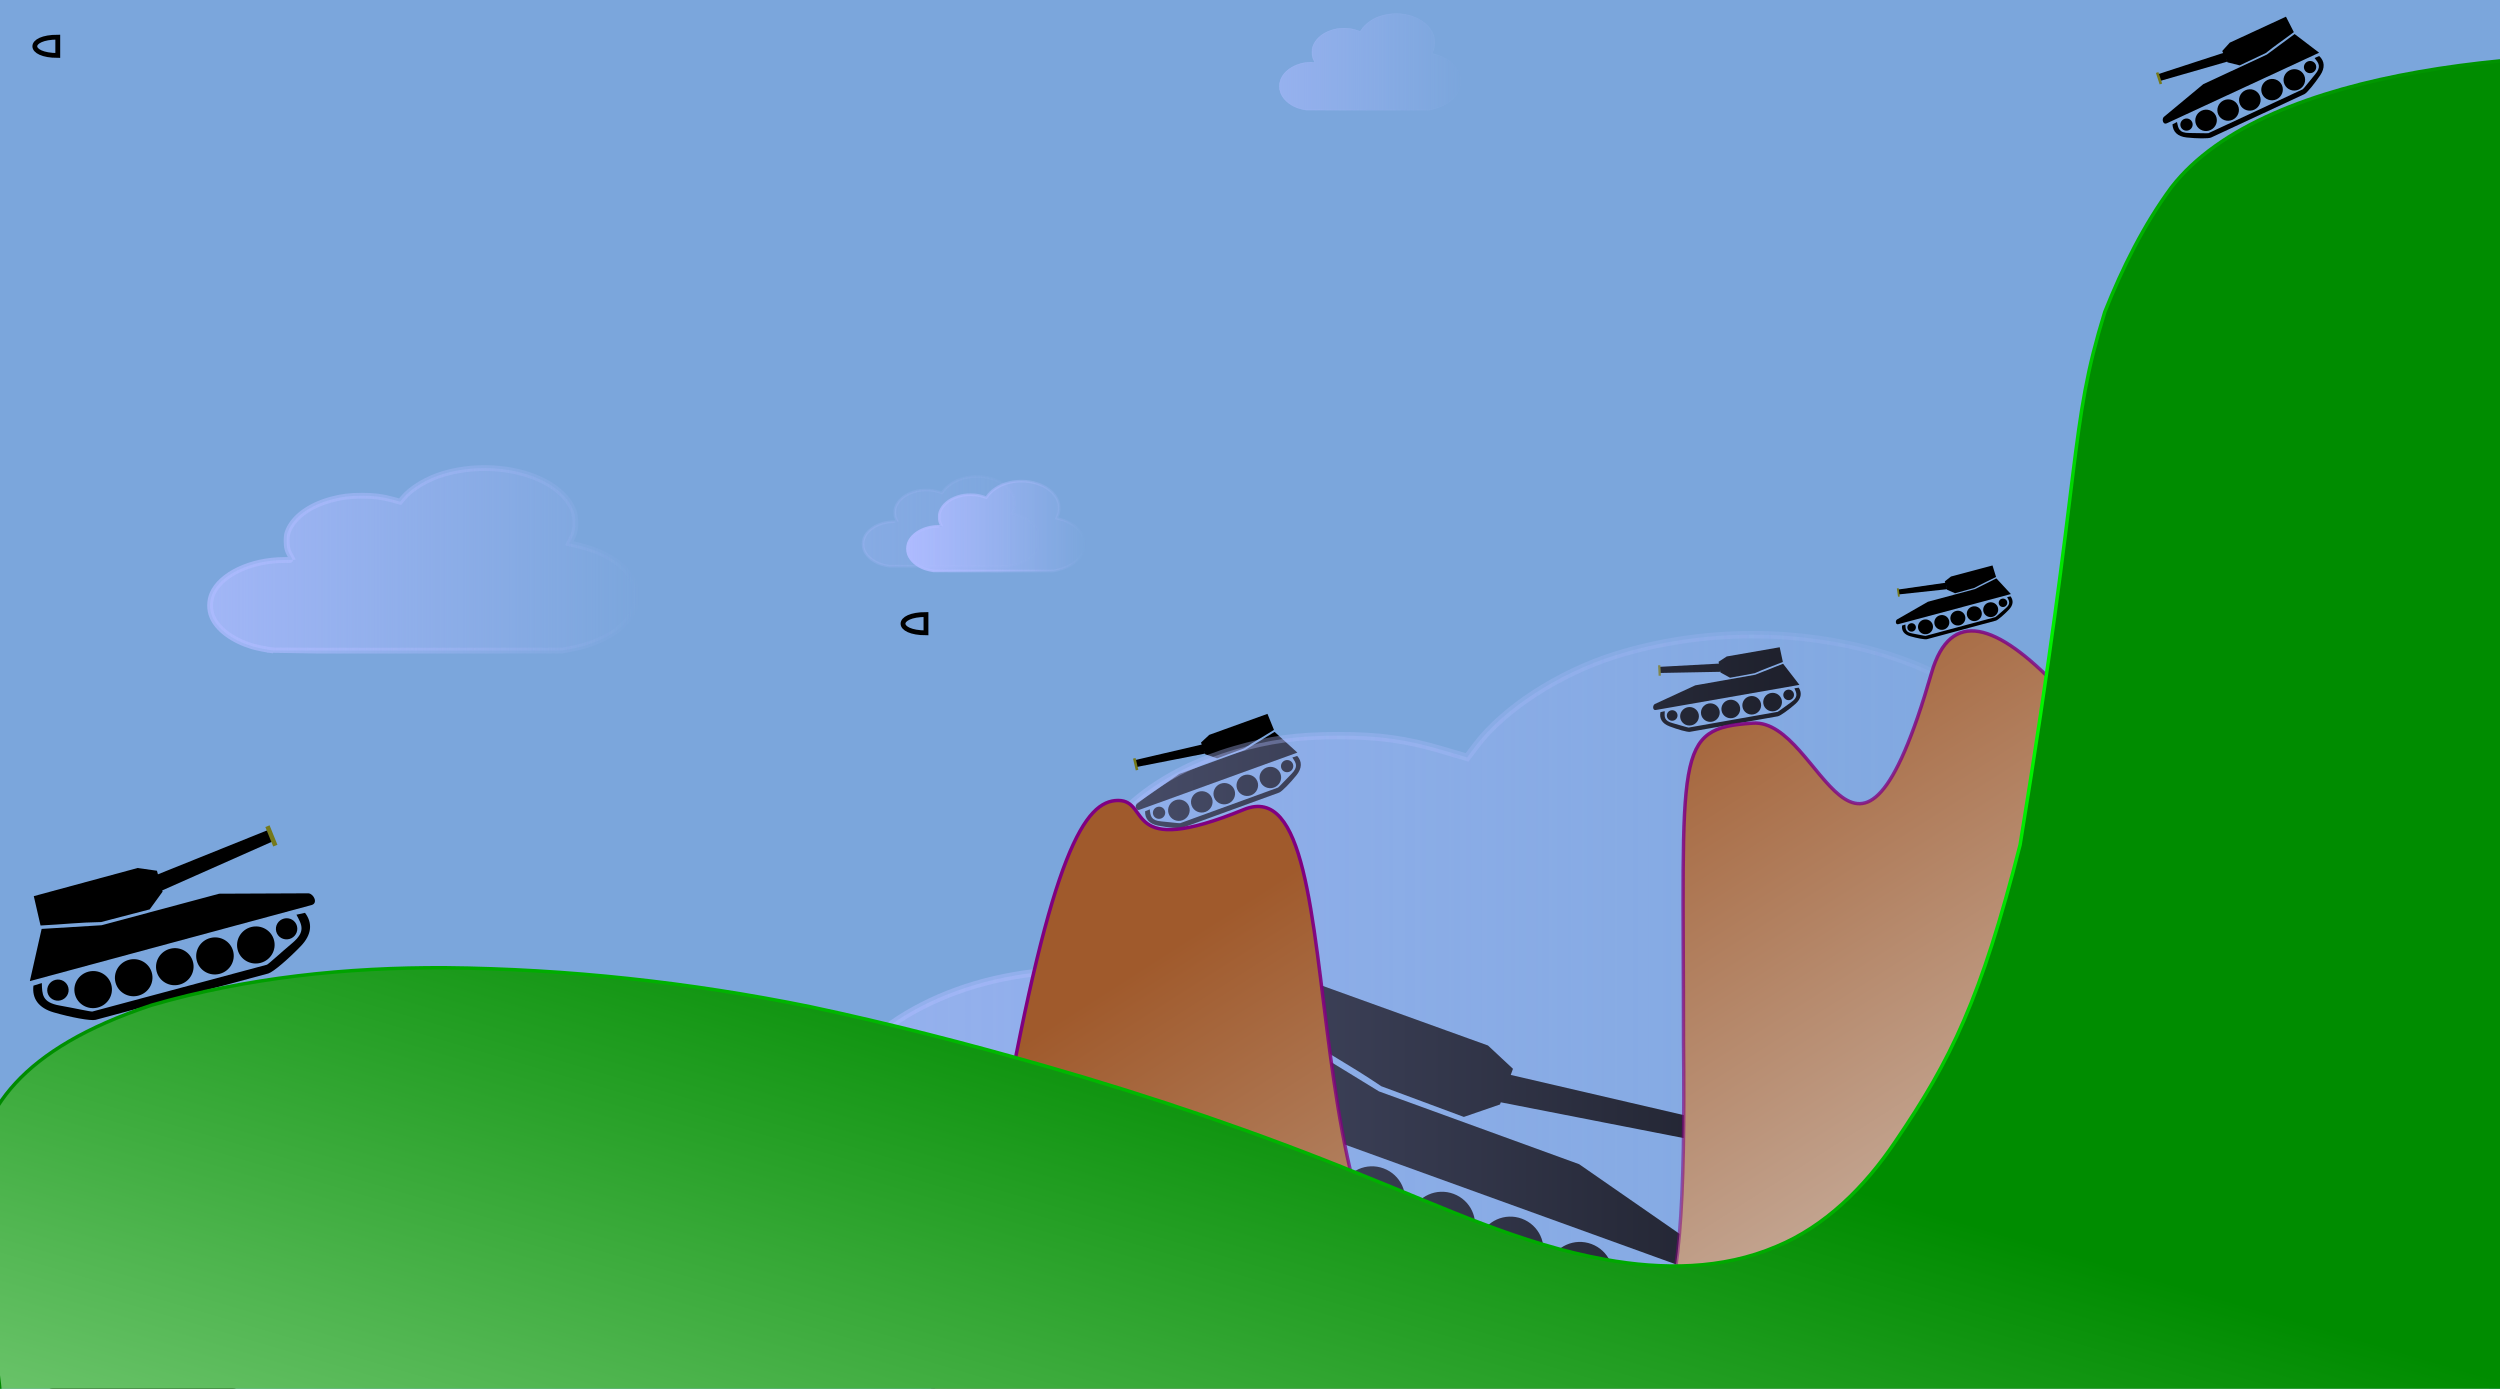 <?xml version="1.0" encoding="UTF-8" standalone="no"?>

<?xml-stylesheet type="text/css" href="css/basics.css" ?>
<svg
   xmlns:osb="http://www.openswatchbook.org/uri/2009/osb"
   xmlns:dc="http://purl.org/dc/elements/1.1/"
   xmlns:cc="http://creativecommons.org/ns#"
   xmlns:rdf="http://www.w3.org/1999/02/22-rdf-syntax-ns#"
   xmlns:svg="http://www.w3.org/2000/svg"
   xmlns="http://www.w3.org/2000/svg"
   xmlns:xlink="http://www.w3.org/1999/xlink"
   xmlns:sodipodi="http://sodipodi.sourceforge.net/DTD/sodipodi-0.dtd"
   xmlns:inkscape="http://www.inkscape.org/namespaces/inkscape"
   width="1080"
   height="600"
   viewBox="0 0 1080 600"
   id="svg3434"
   version="1.1"
   inkscape:version="0.91 r13725"
   sodipodi:docname="01basics.svg"
   style="enable-background:new">
  <script
     xlink:href="assets/artillery.js"
     id="script3405" />
  <script
     xlink:href="assets/01basics.js"
     id="script5633" />
  <defs
     id="defs3436">
    <filter
       id="dropShadow"
       x="0"
       y="0"
       width="2"
       height="2">
      <feOffset
         result="offOut"
         in="SourceGraphic"
         dx="3"
         dy="0"
         id="feOffset5225" />
      <feColorMatrix
         result="matrixOut"
         in="offOut"
         type="matrix"
         values="0.2 0 0 0 0 0 0.2 0 0 0 0 0 0.2 0 0 0 0 0 1 0"
         id="feColorMatrix5227" />
      <feGaussianBlur
         result="blurOut"
         in="matrixOut"
         stdDeviation="2"
         id="feGaussianBlur5229" />
      <feBlend
         in="SourceGraphic"
         in2="blurOut"
         mode="normal"
         id="feBlend5231" />
    </filter>
    <linearGradient
       inkscape:collect="always"
       id="linearGradient10802">
      <stop
         style="stop-color:#aebbff;stop-opacity:1;"
         offset="0"
         id="stop10804" />
      <stop
         style="stop-color:#aebbff;stop-opacity:0;"
         offset="1"
         id="stop10806" />
    </linearGradient>
    <linearGradient
       inkscape:collect="always"
       id="hill1-gradient">
      <stop
         style="stop-color:#008c00;stop-opacity:1;"
         offset="0"
         id="stop4170" />
      <stop
         style="stop-color:#ddffdd;stop-opacity:1;"
         offset="1"
         id="stop4172" />
    </linearGradient>
    <linearGradient
       inkscape:collect="always"
       id="hill2-gradient">
      <stop
         style="stop-color:#a05a2c;stop-opacity:1;"
         offset="0"
         id="stop8143" />
      <stop
         style="stop-color:#DDD;stop-opacity:1;"
         offset="1"
         id="stop8145" />
    </linearGradient>
    <linearGradient
       inkscape:collect="always"
       id="linearGradient8133">
      <stop
         style="stop-color:#800080;stop-opacity:1;"
         offset="0"
         id="stop8135" />
      <stop
         style="stop-color:#800080;stop-opacity:0;"
         offset="1"
         id="stop8137" />
    </linearGradient>
    <inkscape:perspective
       sodipodi:type="inkscape:persp3d"
       inkscape:vp_x="-984.28572 : 426.00001 : 1"
       inkscape:vp_y="0 : 1000 : 0"
       inkscape:vp_z="823.99999 : 298.85714 : 1"
       inkscape:persp3d-origin="654.5 : 157.33333 : 1"
       id="perspective7424" />
    <marker
       inkscape:stockid="Arrow1Sstart"
       orient="auto"
       refY="0"
       refX="0"
       id="Arrow1Sstart"
       style="overflow:visible"
       inkscape:isstock="true">
      <path
         id="path7152"
         d="M 0,0 5,-5 -12.5,0 5,5 0,0 Z"
         style="fill-rule:evenodd;stroke:#000000;stroke-width:1pt"
         transform="matrix(0.2,0,0,0.2,1.2,0)"
         inkscape:connector-curvature="0" />
    </marker>
    <marker
       inkscape:stockid="Arrow1Lstart"
       orient="auto"
       refY="0"
       refX="0"
       id="Arrow1Lstart"
       style="overflow:visible"
       inkscape:isstock="true">
      <path
         id="path7140"
         d="M 0,0 5,-5 -12.5,0 5,5 0,0 Z"
         style="fill-rule:evenodd;stroke:#000000;stroke-width:1pt"
         transform="matrix(0.8,0,0,0.8,10,0)"
         inkscape:connector-curvature="0" />
    </marker>
    <linearGradient
       id="linearGradient5715"
       osb:paint="solid">
      <stop
         style="stop-color:#000000;stop-opacity:1;"
         offset="0"
         id="stop5717" />
    </linearGradient>
    <linearGradient
       id="linearGradient5705"
       osb:paint="gradient">
      <stop
         style="stop-color:#000000;stop-opacity:1;"
         offset="0"
         id="stop5707" />
      <stop
         style="stop-color:#000000;stop-opacity:0;"
         offset="1"
         id="stop5709" />
    </linearGradient>
    <inkscape:perspective
       sodipodi:type="inkscape:persp3d"
       inkscape:vp_x="-347.21605 : 525.45546 : 1"
       inkscape:vp_y="0 : 1000 : 0"
       inkscape:vp_z="449.64109 : 504.02688 : 1"
       inkscape:persp3d-origin="280.1411 : 362.50307 : 1"
       id="perspective7424-8" />
    <inkscape:perspective
       sodipodi:type="inkscape:persp3d"
       inkscape:vp_x="14.783955 : 249.74117 : 1"
       inkscape:vp_y="0 : 1000 : 0"
       inkscape:vp_z="811.64109 : 228.31259 : 1"
       inkscape:persp3d-origin="642.1411 : 86.78878 : 1"
       id="perspective7424-3" />
    <linearGradient
       inkscape:collect="always"
       id="hill1-border">
      <stop
         style="stop-color:#00ff00;stop-opacity:1;"
         offset="0"
         id="stop6716" />
      <stop
         style="stop-color:#008800;stop-opacity:1;"
         offset="1"
         id="stop6718" />
    </linearGradient>
    <linearGradient
       inkscape:collect="always"
       xlink:href="#linearGradient8133"
       id="linearGradient8139"
       x1="607.207"
       y1="214.728"
       x2="851.095"
       y2="596.157"
       gradientUnits="userSpaceOnUse" />
    <linearGradient
       inkscape:collect="always"
       xlink:href="#hill2-gradient"
       id="linearGradient8147"
       x1="607.207"
       y1="214.728"
       x2="851.095"
       y2="596.157"
       gradientUnits="userSpaceOnUse" />
    <linearGradient
       inkscape:collect="always"
       xlink:href="#hill1-gradient"
       id="linearGradient4174"
       x1="658.065"
       y1="344.86"
       x2="473.438"
       y2="971.53"
       gradientUnits="userSpaceOnUse"
       gradientTransform="translate(2,0)" />
    <radialGradient
       inkscape:collect="always"
       xlink:href="#hill1-border"
       id="radialGradient10125"
       cx="798.483"
       cy="182"
       fx="798.483"
       fy="182"
       r="938.177"
       gradientTransform="matrix(1,0,0,0.346,2,118.975)"
       gradientUnits="userSpaceOnUse" />
    <linearGradient
       inkscape:collect="always"
       xlink:href="#linearGradient10802"
       id="linearGradient10812"
       x1="301.668"
       y1="197.699"
       x2="379.355"
       y2="197.699"
       gradientUnits="userSpaceOnUse"
       gradientTransform="matrix(2.407,0,0,2.031,-639.783,-287.92)" />
    <linearGradient
       inkscape:collect="always"
       xlink:href="#linearGradient10802"
       id="linearGradient10816"
       x1="301.668"
       y1="197.699"
       x2="379.355"
       y2="197.699"
       gradientUnits="userSpaceOnUse"
       gradientTransform="matrix(2.407,0,0,2.031,-639.783,-287.92)" />
    <linearGradient
       inkscape:collect="always"
       xlink:href="#linearGradient10802"
       id="linearGradient10812-6"
       x1="301.668"
       y1="197.699"
       x2="379.355"
       y2="197.699"
       gradientUnits="userSpaceOnUse"
       gradientTransform="matrix(8.135,0,0,7.417,-2105.421,-1176.156)" />
    <linearGradient
       inkscape:collect="always"
       xlink:href="#linearGradient10802"
       id="linearGradient10816-4"
       x1="301.668"
       y1="197.699"
       x2="379.355"
       y2="197.699"
       gradientUnits="userSpaceOnUse"
       gradientTransform="matrix(8.135,0,0,7.417,-2105.421,-1176.156)" />
    <linearGradient
       inkscape:collect="always"
       xlink:href="#linearGradient10802"
       id="linearGradient10812-9"
       x1="301.668"
       y1="197.699"
       x2="379.355"
       y2="197.699"
       gradientUnits="userSpaceOnUse"
       gradientTransform="matrix(1.024,0,0,1.074,240.221,-313.646)" />
    <linearGradient
       inkscape:collect="always"
       xlink:href="#linearGradient10802"
       id="linearGradient10816-3"
       x1="301.668"
       y1="197.699"
       x2="379.355"
       y2="197.699"
       gradientUnits="userSpaceOnUse"
       gradientTransform="matrix(1.024,0,0,1.074,240.221,-313.646)" />
    <linearGradient
       inkscape:collect="always"
       xlink:href="#linearGradient10802"
       id="linearGradient10812-7"
       x1="301.668"
       y1="197.699"
       x2="379.355"
       y2="197.699"
       gradientUnits="userSpaceOnUse"
       gradientTransform="translate(67.59,-100.465)" />
    <linearGradient
       inkscape:collect="always"
       xlink:href="#linearGradient10802"
       id="linearGradient10816-2"
       x1="301.668"
       y1="197.699"
       x2="379.355"
       y2="197.699"
       gradientUnits="userSpaceOnUse"
       gradientTransform="translate(67.59,-100.465)" />
    <linearGradient
       inkscape:collect="always"
       xlink:href="#linearGradient10802"
       id="linearGradient10812-7-7"
       x1="301.668"
       y1="197.699"
       x2="379.355"
       y2="197.699"
       gradientUnits="userSpaceOnUse"
       gradientTransform="translate(86.783,-98.445)" />
    <linearGradient
       inkscape:collect="always"
       xlink:href="#linearGradient10802"
       id="linearGradient10816-2-1"
       x1="301.668"
       y1="197.699"
       x2="379.355"
       y2="197.699"
       gradientUnits="userSpaceOnUse"
       gradientTransform="translate(86.783,-98.445)" />
    <linearGradient
       inkscape:collect="always"
       xlink:href="#linearGradient5705"
       id="linearGradient4657"
       gradientUnits="userSpaceOnUse"
       gradientTransform="matrix(2,0,0,2,-6,-45)"
       x1="4.864502e-008"
       y1="22.5"
       x2="1.439"
       y2="28" />
    <linearGradient
       inkscape:collect="always"
       xlink:href="#linearGradient5705"
       id="linearGradient4663"
       gradientUnits="userSpaceOnUse"
       gradientTransform="matrix(2,0,0,2,-2.84729e-6,550)"
       x1="4.864502e-008"
       y1="22.5"
       x2="1.439"
       y2="28" />
  </defs>
  <sodipodi:namedview
     id="base"
     pagecolor="#ffffff"
     bordercolor="#666666"
     borderopacity="1.0"
     inkscape:pageopacity="0.0"
     inkscape:pageshadow="2"
     inkscape:zoom="1.0729879"
     inkscape:cx="539.60802"
     inkscape:cy="225.44184"
     inkscape:document-units="px"
     inkscape:current-layer="sprite-templates"
     showgrid="false"
     inkscape:window-width="1920"
     inkscape:window-height="976"
     inkscape:window-x="-8"
     inkscape:window-y="1072"
     inkscape:window-maximized="1"
     units="px" />
  <g
     inkscape:groupmode="layer"
     id="sky"
     inkscape:label="sky"
     style="display:inline">
    <rect
       style="opacity:1;fill:#7ba6dc;fill-opacity:1;fill-rule:nonzero;stroke:none;stroke-width:8.448;stroke-linecap:butt;stroke-linejoin:bevel;stroke-miterlimit:4;stroke-dasharray:none;stroke-dashoffset:0;stroke-opacity:1"
       id="rect5836"
       width="1080"
       height="600"
       x="7.6293945e-006"
       y="-7.6293945e-006" />
  </g>
  <g
     inkscape:groupmode="layer"
     id="sprite-templates"
     inkscape:label="sprite-templates"
     style1="display:none">
    <g
       id="player-template"
       class="tank player"
       style="display:inline">
      <path
         sodipodi:nodetypes="cccccccc"
         inkscape:connector-curvature="0"
         d="m 36.289,559.809 21.744,0.156 7.339,-5.947 0,-9.367 -7.776,-3.302 -46.453,0.13 -0.467,13.003 c 10.068,2.153 16.281,3 25.612,5.328 z"
         style="display:inline;overflow:visible;visibility:visible;fill:#000000;fill-opacity:1;fill-rule:nonzero;stroke:none;stroke-width:1.1;stroke-linecap:round;stroke-linejoin:miter;stroke-miterlimit:4;stroke-dasharray:none;stroke-dashoffset:0;stroke-opacity:1;marker:none;enable-background:new"
         id="path5534-1" />
      <path
         sodipodi:nodetypes="cccccccc"
         inkscape:connector-curvature="0"
         d="M 126.071,576.26 0,576.482 l 10.751,-20.458 25.427,5.178 52.606,0 37.286,9.823 c 2.197,0.875 2.925,5.235 0,5.235 z"
         style="display:inline;overflow:visible;visibility:visible;fill:#000000;fill-opacity:1;fill-rule:nonzero;stroke:none;stroke-width:1.1;stroke-linecap:round;stroke-linejoin:miter;stroke-miterlimit:4;stroke-dasharray:none;stroke-dashoffset:0;stroke-opacity:1;marker:none;enable-background:new"
         id="path5536-3" />
      <path
         inkscape:connector-curvature="0"
         d="m 90.2,586.687 c 0,4.412 3.624,7.992 8.101,8.003 4.477,0.013 8.119,-3.551 8.142,-7.963 0.024,-4.412 -3.583,-8.01 -8.06,-8.043 -4.477,-0.035 -8.137,3.511 -8.182,7.923"
         style="fill:#000000;fill-opacity:1;stroke-width:1.1;stroke-miterlimit:4;stroke-dasharray:none;enable-background:new"
         id="path1874-3" />
      <path
         inkscape:connector-curvature="0"
         d="m 71.921,586.687 c 0,4.412 3.624,7.992 8.101,8.003 4.477,0.013 8.119,-3.551 8.142,-7.963 0.024,-4.412 -3.583,-8.01 -8.06,-8.043 -4.477,-0.035 -8.137,3.511 -8.182,7.923"
         style="fill:#000000;fill-opacity:1;fill-rule:evenodd;stroke:none;stroke-width:1.1;stroke-linecap:butt;stroke-linejoin:miter;stroke-miterlimit:4;stroke-dasharray:none;stroke-opacity:1;enable-background:new"
         id="path1876-2" />
      <path
         inkscape:connector-curvature="0"
         d="m 53.963,586.687 c 0,4.412 3.624,7.992 8.101,8.003 4.477,0.013 8.119,-3.551 8.142,-7.963 0.024,-4.412 -3.583,-8.01 -8.06,-8.043 -4.477,-0.035 -8.137,3.511 -8.182,7.923"
         style="fill:#000000;fill-opacity:1;fill-rule:evenodd;stroke:none;stroke-width:1.1;stroke-linecap:butt;stroke-linejoin:miter;stroke-miterlimit:4;stroke-dasharray:none;stroke-opacity:1;enable-background:new"
         id="path1880-3" />
      <path
         inkscape:connector-curvature="0"
         d="m 35.576,586.687 c 0,4.412 3.624,7.992 8.101,8.003 4.477,0.013 8.119,-3.551 8.142,-7.963 0.024,-4.412 -3.583,-8.01 -8.06,-8.043 -4.477,-0.035 -8.137,3.511 -8.182,7.923"
         style="fill:#000000;fill-opacity:1;fill-rule:evenodd;stroke:none;stroke-width:1.1;stroke-linecap:butt;stroke-linejoin:miter;stroke-miterlimit:4;stroke-dasharray:none;stroke-opacity:1;enable-background:new"
         id="path3511-3" />
      <path
         inkscape:connector-curvature="0"
         d="m 17.333,587.106 c 0,4.412 3.624,7.992 8.101,8.003 4.477,0.013 8.119,-3.551 8.142,-7.963 0.024,-4.412 -3.583,-8.01 -8.06,-8.043 -4.477,-0.031 -8.137,3.511 -8.182,7.923"
         style="fill:#000000;fill-opacity:1;fill-rule:evenodd;stroke:none;stroke-width:1.1;stroke-linecap:butt;stroke-linejoin:miter;stroke-miterlimit:4;stroke-dasharray:none;stroke-opacity:1;enable-background:new"
         id="path1884-2" />
      <path
         inkscape:connector-curvature="0"
         d="m 6.073,583.386 c 0,2.515 2.066,4.556 4.618,4.562 2.552,0.008 4.628,-2.024 4.641,-4.539 0.013,-2.515 -2.042,-4.566 -4.594,-4.585 -2.552,-0.021 -4.638,2.001 -4.664,4.516"
         style="fill:#000000;fill-opacity:1;fill-rule:evenodd;stroke:none;stroke-width:1.1;stroke-linecap:butt;stroke-linejoin:miter;stroke-miterlimit:4;stroke-dasharray:none;stroke-opacity:1;enable-background:new"
         id="path1886-6" />
      <path
         inkscape:connector-curvature="0"
         d="m 108.337,583.386 c 0,2.515 2.066,4.556 4.618,4.562 2.552,0.008 4.628,-2.024 4.641,-4.539 0.012,-2.515 -2.042,-4.566 -4.594,-4.585 -2.552,-0.021 -4.638,2.001 -4.664,4.516"
         style="fill:#000000;fill-opacity:1;fill-rule:evenodd;stroke:none;stroke-width:1.1;stroke-linecap:butt;stroke-linejoin:miter;stroke-miterlimit:4;stroke-dasharray:none;stroke-opacity:1;enable-background:new"
         id="path1888-4" />
      <g
         transform="translate(-120.858,500.49)"
         class="cannon-group nohit"
         inkscape:groupmode="layer"
         transform1="translate(66, 56) rotate(-7)"
         inkscape:label="#cannon-group"
         id="g4865"
         style="display:inline">
        <path
           sodipodi:nodetypes="cccccc"
           inkscape:connector-curvature="0"
           d="m 237.546,39.546 0.646,5.263 -52.135,8.182 -0.871,-7.097 52.36,-6.348 z"
           style="display:inline;overflow:visible;visibility:visible;fill:#000000;fill-opacity:1;fill-rule:nonzero;stroke:none;stroke-width:1.1;stroke-linecap:round;stroke-linejoin:miter;stroke-miterlimit:4;stroke-dasharray:none;stroke-dashoffset:0;stroke-opacity:1;marker:none;enable-background:new"
           class="cannon"
           id="path4867" />
        <rect
           y="66.555"
           x="229.828"
           height="9.075"
           width="1.968"
           class="cannon-tip"
           style="fill:#75791b;fill-opacity:1;stroke:#7a7a39;stroke-width:0;stroke-linecap:round;stroke-linejoin:round;stroke-miterlimit:4;stroke-dasharray:none;stroke-dashoffset:0;stroke-opacity:1;enable-background:new"
           transform="matrix(0.993,-0.122,0.122,0.993,0,0)"
           id="rect4869" />
      </g>
      <path
         inkscape:label=""
         sodipodi:nodetypes="cccccsccsccscc"
         inkscape:connector-curvature="0"
         d="m 118.643,578.6 3.787,0.171 c 2.109,5.17 0.352,9.9 -5.445,13.402 -6.533,3.946 -14.382,7.746 -16.656,7.804 L 23.089,600 c -2.274,-0.059 -10.123,-3.858 -16.656,-7.804 -5.797,-3.502 -7.553,-8.244 -5.445,-13.414 l 3.787,-0.158 c -1.139,4.837 -2.123,8.102 4.974,11.414 5.809,2.711 11.949,5.938 12.906,6.134 l 78.106,-0.01 c 0.957,-0.196 7.085,-3.435 12.894,-6.146 7.097,-3.312 6.126,-6.577 4.987,-11.414 z"
         style="display:inline;overflow:visible;visibility:visible;fill:#000000;fill-opacity:1;fill-rule:nonzero;stroke:none;stroke-width:1.1;stroke-linecap:round;stroke-linejoin:miter;stroke-miterlimit:4;stroke-dasharray:none;stroke-dashoffset:0;stroke-opacity:1;marker:none;enable-background:new"
         class="wheel-chain"
         id="path4871" />
    </g>
    <g
       class="tank enemy-tank"
       id="enemy-template">
      <path
         sodipodi:nodetypes="cccccccc"
         inkscape:connector-curvature="0"
         d="m 36.289,559.809 21.744,0.156 7.339,-5.947 0,-9.367 -7.776,-3.302 -46.453,0.13 -0.467,13.003 c 10.068,2.153 16.281,3 25.612,5.328 z"
         style="display:inline;overflow:visible;visibility:visible;fill:#000000;fill-opacity:1;fill-rule:nonzero;stroke:none;stroke-width:1.1;stroke-linecap:round;stroke-linejoin:miter;stroke-miterlimit:4;stroke-dasharray:none;stroke-dashoffset:0;stroke-opacity:1;marker:none;enable-background:new"
         id="path5534-1-2" />
      <path
         sodipodi:nodetypes="cccccccc"
         inkscape:connector-curvature="0"
         d="M 126.071,576.26 0,576.482 l 10.751,-20.458 25.427,5.178 52.606,0 37.286,9.823 c 2.197,0.875 2.925,5.235 0,5.235 z"
         style="display:inline;overflow:visible;visibility:visible;fill:#000000;fill-opacity:1;fill-rule:nonzero;stroke:none;stroke-width:1.1;stroke-linecap:round;stroke-linejoin:miter;stroke-miterlimit:4;stroke-dasharray:none;stroke-dashoffset:0;stroke-opacity:1;marker:none;enable-background:new"
         id="path5536-3-0" />
      <path
         inkscape:connector-curvature="0"
         d="m 90.2,586.687 c 0,4.412 3.624,7.992 8.101,8.003 4.477,0.013 8.119,-3.551 8.142,-7.963 0.024,-4.412 -3.583,-8.01 -8.06,-8.043 -4.477,-0.035 -8.137,3.511 -8.182,7.923"
         style="fill:#000000;fill-opacity:1;stroke-width:1.1;stroke-miterlimit:4;stroke-dasharray:none;enable-background:new"
         id="path1874-3-0" />
      <path
         inkscape:connector-curvature="0"
         d="m 71.921,586.687 c 0,4.412 3.624,7.992 8.101,8.003 4.477,0.013 8.119,-3.551 8.142,-7.963 0.024,-4.412 -3.583,-8.01 -8.06,-8.043 -4.477,-0.035 -8.137,3.511 -8.182,7.923"
         style="fill:#000000;fill-opacity:1;fill-rule:evenodd;stroke:none;stroke-width:1.1;stroke-linecap:butt;stroke-linejoin:miter;stroke-miterlimit:4;stroke-dasharray:none;stroke-opacity:1;enable-background:new"
         id="path1876-2-7" />
      <path
         inkscape:connector-curvature="0"
         d="m 53.963,586.687 c 0,4.412 3.624,7.992 8.101,8.003 4.477,0.013 8.119,-3.551 8.142,-7.963 0.024,-4.412 -3.583,-8.01 -8.06,-8.043 -4.477,-0.035 -8.137,3.511 -8.182,7.923"
         style="fill:#000000;fill-opacity:1;fill-rule:evenodd;stroke:none;stroke-width:1.1;stroke-linecap:butt;stroke-linejoin:miter;stroke-miterlimit:4;stroke-dasharray:none;stroke-opacity:1;enable-background:new"
         id="path1880-3-8" />
      <path
         inkscape:connector-curvature="0"
         d="m 35.576,586.687 c 0,4.412 3.624,7.992 8.101,8.003 4.477,0.013 8.119,-3.551 8.142,-7.963 0.024,-4.412 -3.583,-8.01 -8.06,-8.043 -4.477,-0.035 -8.137,3.511 -8.182,7.923"
         style="fill:#000000;fill-opacity:1;fill-rule:evenodd;stroke:none;stroke-width:1.1;stroke-linecap:butt;stroke-linejoin:miter;stroke-miterlimit:4;stroke-dasharray:none;stroke-opacity:1;enable-background:new"
         id="path3511-3-1" />
      <path
         inkscape:connector-curvature="0"
         d="m 17.333,587.106 c 0,4.412 3.624,7.992 8.101,8.003 4.477,0.013 8.119,-3.551 8.142,-7.963 0.024,-4.412 -3.583,-8.01 -8.06,-8.043 -4.477,-0.031 -8.137,3.511 -8.182,7.923"
         style="fill:#000000;fill-opacity:1;fill-rule:evenodd;stroke:none;stroke-width:1.1;stroke-linecap:butt;stroke-linejoin:miter;stroke-miterlimit:4;stroke-dasharray:none;stroke-opacity:1;enable-background:new"
         id="path1884-2-2" />
      <path
         inkscape:connector-curvature="0"
         d="m 6.073,583.386 c 0,2.515 2.066,4.556 4.618,4.562 2.552,0.008 4.628,-2.024 4.641,-4.539 0.013,-2.515 -2.042,-4.566 -4.594,-4.585 -2.552,-0.021 -4.638,2.001 -4.664,4.516"
         style="fill:#000000;fill-opacity:1;fill-rule:evenodd;stroke:none;stroke-width:1.1;stroke-linecap:butt;stroke-linejoin:miter;stroke-miterlimit:4;stroke-dasharray:none;stroke-opacity:1;enable-background:new"
         id="path1886-6-2" />
      <path
         inkscape:connector-curvature="0"
         d="m 108.337,583.386 c 0,2.515 2.066,4.556 4.618,4.562 2.552,0.008 4.628,-2.024 4.641,-4.539 0.012,-2.515 -2.042,-4.566 -4.594,-4.585 -2.552,-0.021 -4.638,2.001 -4.664,4.516"
         style="fill:#000000;fill-opacity:1;fill-rule:evenodd;stroke:none;stroke-width:1.1;stroke-linecap:butt;stroke-linejoin:miter;stroke-miterlimit:4;stroke-dasharray:none;stroke-opacity:1;enable-background:new"
         id="path1888-4-9" />
      <path
         sodipodi:nodetypes="cccccc"
         inkscape:connector-curvature="0"
         d="m 116.688,540.036 0.646,5.263 -52.135,8.182 -0.871,-7.096 52.36,-6.348 z"
         style="display:inline;overflow:visible;visibility:visible;fill:#000000;fill-opacity:1;fill-rule:nonzero;stroke:none;stroke-width:1.1;stroke-linecap:round;stroke-linejoin:miter;stroke-miterlimit:4;stroke-dasharray:none;stroke-dashoffset:0;stroke-opacity:1;marker:none;enable-background:new"
         class="cannon"
         id="path4867-8" />
      <rect
         y="548.586"
         x="48.877"
         height="9.075"
         width="1.968"
         class="cannon-tip"
         style="fill:#75791b;fill-opacity:1;stroke:#7a7a39;stroke-width:0;stroke-linecap:round;stroke-linejoin:round;stroke-miterlimit:4;stroke-dasharray:none;stroke-dashoffset:0;stroke-opacity:1;enable-background:new"
         transform="matrix(0.993,-0.122,0.122,0.993,0,0)"
         id="rect4869-8" />
      <path
         inkscape:label=""
         sodipodi:nodetypes="cccccsccsccscc"
         inkscape:connector-curvature="0"
         d="m 118.643,578.6 3.787,0.171 c 2.109,5.17 0.352,9.9 -5.445,13.402 -6.533,3.946 -14.382,7.746 -16.656,7.804 L 23.089,600 c -2.274,-0.059 -10.123,-3.858 -16.656,-7.804 -5.797,-3.502 -7.553,-8.244 -5.445,-13.414 l 3.787,-0.158 c -1.139,4.837 -2.123,8.102 4.974,11.414 5.809,2.711 11.949,5.938 12.906,6.134 l 78.106,-0.01 c 0.957,-0.196 7.085,-3.435 12.894,-6.146 7.097,-3.312 6.126,-6.577 4.987,-11.414 z"
         style="display:inline;overflow:visible;visibility:visible;fill:#000000;fill-opacity:1;fill-rule:nonzero;stroke:none;stroke-width:1.1;stroke-linecap:round;stroke-linejoin:miter;stroke-miterlimit:4;stroke-dasharray:none;stroke-dashoffset:0;stroke-opacity:1;marker:none;enable-background:new"
         class="wheel-chain"
         id="path4871-9" />
    </g>
    <g
       width="100%"
       height="100%"
       id="projectile-template">
      <path
         id="path5060"
         y="20"
         x="20"
         sodipodi:nodetypes="ccc"
         inkscape:connector-curvature="0"
         d="m 4.956,-3.956 0,7.913 c -13.217,0 -13.217,-7.913 0,-7.913 z"
         style="fill:url(#linearGradient4657);fill-opacity:1;fill-rule:evenodd;stroke:#000000;stroke-width:2.087px;stroke-linecap:butt;stroke-linejoin:miter;stroke-opacity:1;enable-background:new" />
    </g>
  </g>
  <g
     inkscape:groupmode="layer"
     id="sprites"
     inkscape:label="sprites"
     height="100%"
     width="100%">
    <use
       xlink:href="#projectile-template"
       x="50"
       y="50"
       id="projectile1"
       class="projectile"
       transform="translate(325.063,199.43)"
       width="100%"
       height="100%" />
    <use
       xlink:href="#player-template"
       x="0"
       y="0"
       id="player"
       class="usertank"
       transform="matrix(0.966,-0.259,0.259,0.966,-136.409,-133.048)"
       width="100%"
       height="100%" />
    <use
       xlink:href="#enemy-template"
       id="enemy1"
       transform="matrix(-0.492,0.087,0.087,0.492,727.205,12.234)"
       x="0"
       y="0"
       width="100%"
       height="100%" />
    <use
       xlink:href="#enemy-template"
       id="enemy2"
       transform="matrix(-0.541,0.197,0.197,0.541,446.899,13.247)"
       x="0"
       y="0"
       width="100%"
       height="100%" />
    <use
       style="enable-background:new"
       xlink:href="#enemy-template"
       id="enemy1-8"
       transform="matrix(-0.386,0.104,0.104,0.386,808.749,34.109)"
       x="0"
       y="0"
       width="100%"
       height="100%" />
    <use
       style="enable-background:new"
       xlink:href="#enemy-template"
       id="enemy2-9"
       transform="matrix(1.644,0.598,-0.598,1.644,871.831,-472.773)"
       x="0"
       y="0"
       width="100%"
       height="100%" />
    <use
       style="enable-background:new"
       xlink:href="#enemy-template"
       id="enemy2-5"
       transform="matrix(-0.522,0.243,0.243,0.522,861.776,-278.152)"
       x="0"
       y="0"
       width="100%"
       height="100%" />
  </g>
  <g
     inkscape:label="terrain"
     inkscape:groupmode="layer"
     id="layer1"
     transform="translate(0,128)"
     style="display:inline;filter:url(#dropShadow)"
     sodipodi:insensitive="true">
    <path
       style="opacity:0.516;fill:url(#linearGradient10812-6);fill-opacity:1;fill-rule:nonzero;stroke:url(#linearGradient10816-4);stroke-width:3.183;stroke-linecap:butt;stroke-linejoin:miter;stroke-miterlimit:4;stroke-dasharray:none;stroke-dashoffset:0;stroke-opacity:1"
       d="m 445.52,433.884 c -7.666,-0.898 -24.112,-4.427 -30.733,-6.595 -28.634,-9.376 -50.663,-27.058 -58.26,-46.765 -4.26,-11.051 -4.228,-24.355 0.087,-35.548 11.911,-30.896 56.534,-53.757 104.93,-53.757 6.724,0 12.225,-0.225 12.225,-0.499 0,-0.274 -1.092,-2.487 -2.426,-4.917 -4.947,-9.007 -6.275,-14.204 -6.276,-24.553 -5.1e-4,-7.79 0.485,-11.123 2.337,-16.038 8.307,-22.047 31.398,-40.154 62.93,-49.346 15.206,-4.433 27.132,-6.054 44.616,-6.066 17.848,-0.015 29.411,1.588 45.182,6.25 l 10.643,3.146 3.893,-5.153 c 12.011,-15.899 35.913,-31.39 60.121,-38.964 76.716,-24.003 166.281,2.563 188.003,55.763 2.653,6.497 3.266,9.557 3.682,18.363 0.564,11.958 -0.976,19.645 -5.969,29.792 l -2.93,5.954 4.311,0.998 c 29.515,6.836 50.189,16.139 66.914,30.111 11.18,9.34 19.455,20.708 24.42,33.552 2.603,6.732 3.575,22.249 1.889,30.156 -7.321,34.333 -44.501,61.882 -97.336,72.121 l -11.093,2.15 -209.04,0.102 c -114.972,0.059 -210.427,-0.059 -212.122,-0.258 z"
       id="cloud-4-big"
       class="nohit"
       inkscape:connector-curvature="0"
       inkscape:label="" />
    <path
       style="opacity:0.753;fill:url(#linearGradient10812);fill-opacity:1;fill-rule:nonzero;stroke:url(#linearGradient10816);stroke-width:2.512;stroke-linecap:butt;stroke-linejoin:miter;stroke-miterlimit:4;stroke-dasharray:none;stroke-dashoffset:0;stroke-opacity:1"
       d="m 115.04,152.999 c -2.268,-0.246 -7.135,-1.212 -9.094,-1.806 -8.473,-2.568 -14.991,-7.41 -17.239,-12.807 -1.261,-3.026 -1.251,-6.67 0.026,-9.735 3.524,-8.461 16.728,-14.722 31.049,-14.722 1.989,0 3.617,-0.061 3.617,-0.137 0,-0.075 -0.323,-0.681 -0.718,-1.346 -1.464,-2.467 -1.857,-3.89 -1.857,-6.724 -1.5e-4,-2.133 0.143,-3.046 0.692,-4.392 2.458,-6.038 9.291,-10.996 18.621,-13.514 4.499,-1.214 8.028,-1.658 13.202,-1.661 5.281,-0.004 8.703,0.435 13.369,1.712 l 3.149,0.862 1.152,-1.411 c 3.554,-4.354 10.627,-8.596 17.79,-10.671 22.7,-6.573 49.203,0.702 55.63,15.271 0.785,1.779 0.967,2.617 1.09,5.029 0.167,3.275 -0.289,5.38 -1.766,8.159 l -0.867,1.631 1.276,0.273 c 8.734,1.872 14.851,4.42 19.8,8.246 3.308,2.558 5.757,5.671 7.226,9.188 0.77,1.844 1.058,6.093 0.559,8.258 -2.166,9.402 -13.168,16.947 -28.802,19.751 l -3.283,0.589 -61.855,0.028 c -34.02,0.016 -62.265,-0.016 -62.767,-0.071 z"
       id="cloud-1"
       class="nohit"
       inkscape:connector-curvature="0"
       inkscape:label="" />
    <path
       style="opacity:0.538;fill:url(#linearGradient10812-9);fill-opacity:1;fill-rule:nonzero;stroke:url(#linearGradient10816-3);stroke-width:0.215;stroke-linecap:butt;stroke-linejoin:miter;stroke-miterlimit:4;stroke-dasharray:none;stroke-dashoffset:0;stroke-opacity:1"
       d="m 561.317,-80.444 c -0.965,-0.13 -3.035,-0.641 -3.869,-0.955 -3.604,-1.358 -6.377,-3.919 -7.333,-6.774 -0.536,-1.601 -0.532,-3.528 0.011,-5.149 1.499,-4.475 7.116,-7.786 13.208,-7.786 0.846,0 1.539,-0.033 1.539,-0.072 0,-0.04 -0.137,-0.36 -0.305,-0.712 -0.623,-1.305 -0.79,-2.057 -0.79,-3.556 -6e-5,-1.128 0.061,-1.611 0.294,-2.323 1.046,-3.193 3.952,-5.816 7.921,-7.147 1.914,-0.642 3.415,-0.877 5.616,-0.879 2.247,-0.002 3.702,0.23 5.687,0.905 l 1.34,0.456 0.49,-0.746 c 1.512,-2.303 4.52,-4.547 7.568,-5.644 9.657,-3.477 20.93,0.371 23.665,8.077 0.334,0.941 0.411,1.384 0.463,2.66 0.071,1.732 -0.123,2.845 -0.751,4.315 l -0.369,0.862 0.543,0.145 c 3.715,0.99 6.317,2.338 8.423,4.361 1.407,1.353 2.449,2.999 3.074,4.86 0.328,0.975 0.45,3.223 0.238,4.368 -0.921,4.973 -5.601,8.963 -12.252,10.446 l -1.396,0.311 -26.313,0.015 c -14.472,0.009 -26.487,-0.009 -26.701,-0.037 z"
       id="cloud-2"
       class="nohit"
       inkscape:connector-curvature="0"
       inkscape:label="" />
    <path
       style="opacity:0.228;fill:url(#linearGradient10812-7);fill-opacity:1;fill-rule:nonzero;stroke:url(#linearGradient10816-2);stroke-width:1.136;stroke-linecap:butt;stroke-linejoin:miter;stroke-miterlimit:4;stroke-dasharray:none;stroke-dashoffset:0;stroke-opacity:1"
       d="m 381.158,116.611 c -0.942,-0.121 -2.964,-0.597 -3.778,-0.889 -3.52,-1.264 -6.228,-3.648 -7.161,-6.305 -0.524,-1.49 -0.52,-3.284 0.011,-4.793 1.464,-4.166 6.949,-7.248 12.898,-7.248 0.826,0 1.503,-0.03 1.503,-0.067 0,-0.037 -0.134,-0.335 -0.298,-0.663 -0.608,-1.214 -0.771,-1.915 -0.771,-3.31 -7e-5,-1.05 0.06,-1.5 0.287,-2.162 1.021,-2.972 3.86,-5.414 7.736,-6.653 1.869,-0.598 3.335,-0.816 5.484,-0.818 2.194,-0.002 3.615,0.214 5.554,0.843 l 1.308,0.424 0.479,-0.695 c 1.476,-2.144 4.415,-4.232 7.39,-5.253 9.43,-3.236 20.44,0.346 23.11,7.518 0.326,0.876 0.402,1.289 0.453,2.476 0.069,1.612 -0.12,2.649 -0.734,4.017 l -0.36,0.803 0.53,0.135 c 3.628,0.922 6.169,2.176 8.225,4.06 1.374,1.259 2.391,2.792 3.002,4.524 0.32,0.908 0.439,3 0.232,4.066 -0.9,4.629 -5.47,8.343 -11.965,9.724 l -1.364,0.29 -25.696,0.014 c -14.133,0.008 -25.866,-0.008 -26.075,-0.035 z"
       id="cloud-3b"
       class="nohit"
       inkscape:connector-curvature="0"
       inkscape:label="" />
    <path
       style="opacity:1;fill:url(#linearGradient10812-7-7);fill-opacity:1;fill-rule:nonzero;stroke:url(#linearGradient10816-2-1);stroke-width:1.136;stroke-linecap:butt;stroke-linejoin:miter;stroke-miterlimit:4;stroke-dasharray:none;stroke-dashoffset:0;stroke-opacity:1"
       d="m 400.351,118.631 c -0.942,-0.121 -2.964,-0.597 -3.778,-0.889 -3.52,-1.264 -6.228,-3.648 -7.161,-6.305 -0.524,-1.49 -0.52,-3.284 0.011,-4.793 1.464,-4.166 6.949,-7.248 12.898,-7.248 0.826,0 1.503,-0.03 1.503,-0.067 0,-0.037 -0.134,-0.335 -0.298,-0.663 -0.608,-1.214 -0.771,-1.915 -0.771,-3.31 -7e-5,-1.05 0.06,-1.5 0.287,-2.162 1.021,-2.972 3.86,-5.414 7.736,-6.653 1.869,-0.598 3.335,-0.816 5.484,-0.818 2.194,-0.002 3.615,0.214 5.554,0.843 l 1.308,0.424 0.479,-0.695 c 1.476,-2.144 4.415,-4.232 7.39,-5.253 9.43,-3.236 20.44,0.346 23.11,7.518 0.326,0.876 0.402,1.289 0.453,2.476 0.069,1.612 -0.12,2.649 -0.734,4.017 l -0.36,0.803 0.53,0.135 c 3.628,0.922 6.169,2.176 8.225,4.06 1.374,1.259 2.391,2.792 3.002,4.524 0.32,0.908 0.439,3 0.232,4.066 -0.9,4.629 -5.47,8.343 -11.965,9.724 l -1.364,0.29 -25.696,0.014 c -14.133,0.008 -25.866,-0.008 -26.075,-0.035 z"
       id="cloud-3a"
       class="nohit"
       inkscape:connector-curvature="0"
       inkscape:label="" />
    <path
       style="fill:url(#linearGradient8147);fill-opacity:1;fill-rule:evenodd;stroke:url(#linearGradient8139);stroke-width:1.5;stroke-linecap:butt;stroke-linejoin:miter;stroke-miterlimit:4;stroke-dasharray:none;stroke-opacity:1"
       d="m 265.805,536.152 c 124.258,3.93 142.826,-56.989 164.25,-176.862 21.424,-119.873 35.706,-141.49 49.989,-141.49 14.283,0 1.428,25.547 54.274,3.93 52.846,-21.616 11.426,225.99 105.691,231.886 76.914,31.465 85.636,6.606 84.267,-131.664 0,-125.769 -4.365,-135.308 29.993,-137.559 29.993,-1.965 44.276,92.361 77.126,-21.616 32.85,-113.978 258.515,343.898 258.515,343.898 z"
       id="hill2"
       inkscape:connector-curvature="0"
       sodipodi:nodetypes="csssccsscc"
       inkscape:label="" />
    <path
       style="fill:url(#linearGradient4174);fill-opacity:1;fill-rule:evenodd;stroke:url(#radialGradient10125);stroke-width:1.5;stroke-linecap:butt;stroke-linejoin:miter;stroke-miterlimit:4;stroke-dasharray:none;stroke-opacity:1"
       d="m 1181.361,-102.877 c -84.246,-5.817 -205.25,2.966 -246.262,55.71 -11.988,16.268 -21.198,34.802 -28.826,53.915 -15.775,51.137 -9.171,62.113 -36.597,230.217 -16.974,66.733 -29.727,92.622 -53.922,128.233 -13.131,19.558 -30.34,36.59 -51.283,45.255 -23.473,10.08 -49.465,10.064 -74.034,5.642 C 654.079,409.586 620.057,393.455 585.642,379.737 540.768,361.39 494.979,345.805 448.649,332.537 414.98,322.883 381.08,314.135 346.911,306.883 295.004,296.322 242.258,290.601 189.464,290.064 146.712,289.861 103.766,294.246 62.391,306.262 -51.007,344.018 -7.361,413.304 -2.706,476.032 L 1222.51,473.888 c 1.795,-177.963 49.36,-581.635 -41.149,-576.765 z"
       id="hill1"
       inkscape:connector-curvature="0"
       sodipodi:nodetypes="ccccccccccccccc"
       inkscape:label="" />
  </g>
</svg>
